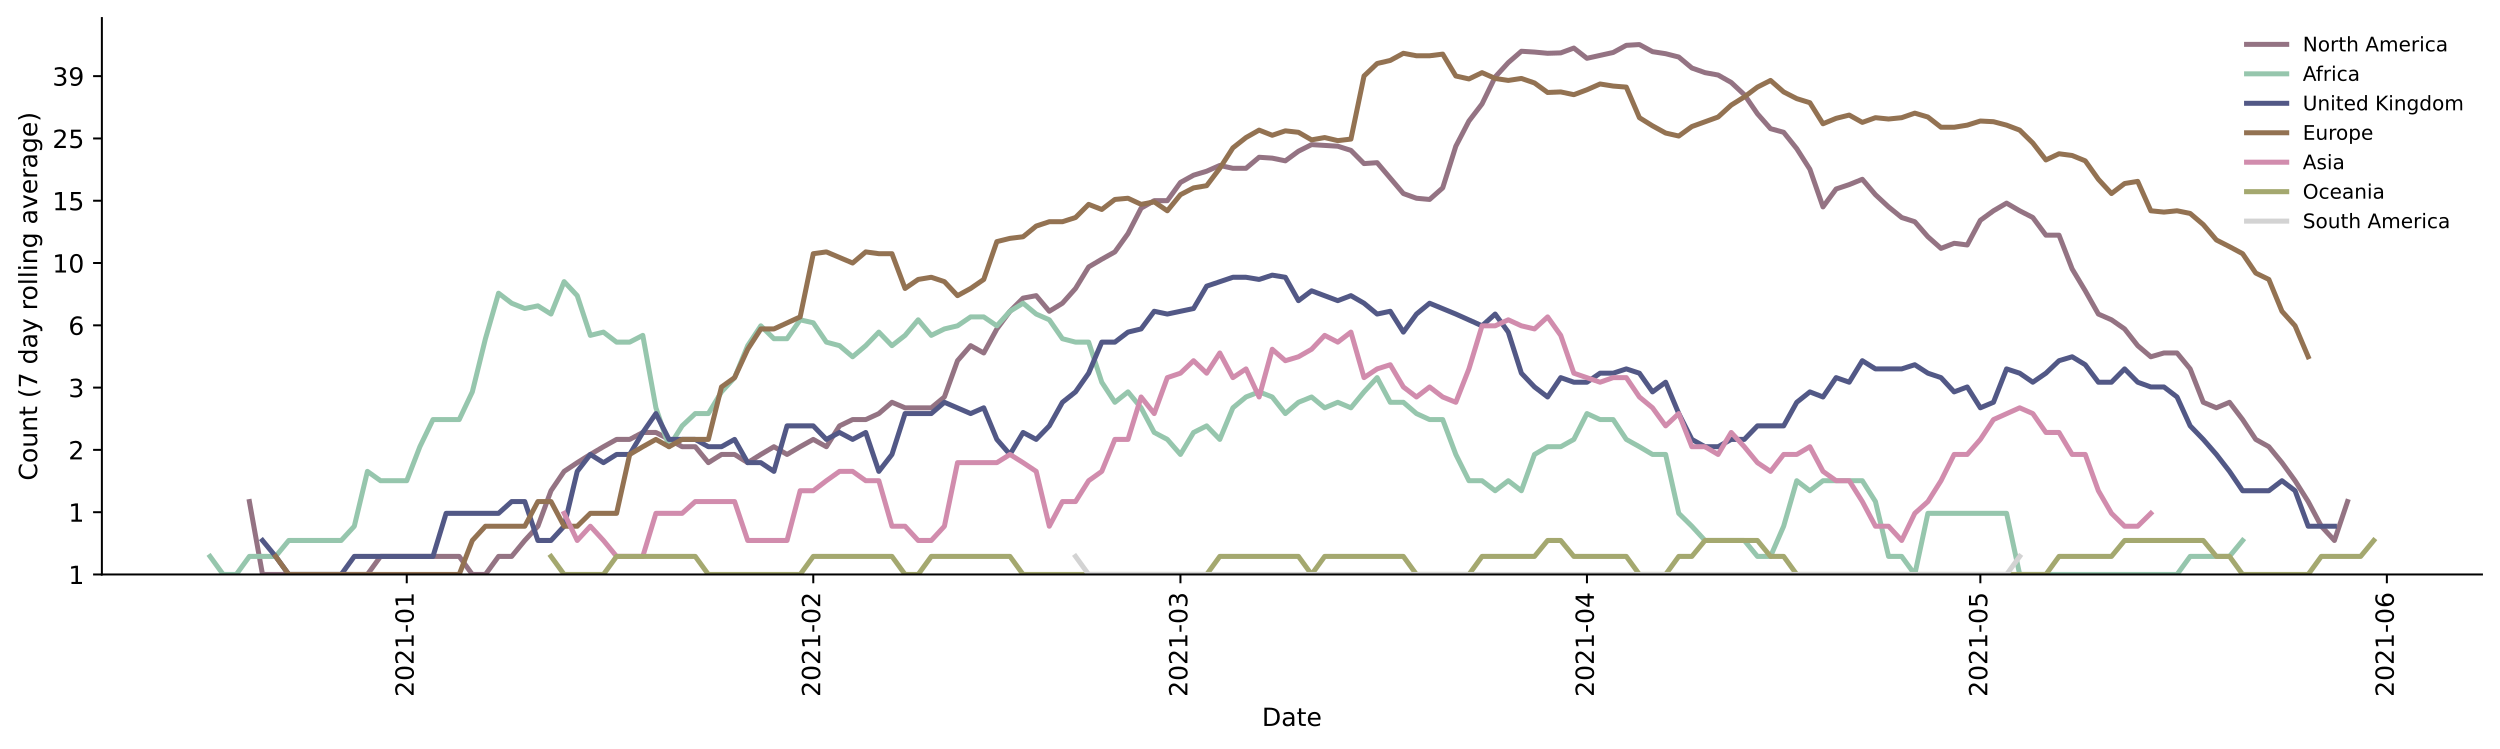 <?xml version="1.0" encoding="utf-8" standalone="no"?>
<!DOCTYPE svg PUBLIC "-//W3C//DTD SVG 1.1//EN"
  "http://www.w3.org/Graphics/SVG/1.1/DTD/svg11.dtd">
<!-- Created with matplotlib (https://matplotlib.org/) -->
<svg height="298.621pt" version="1.1" viewBox="0 0 996.403 298.621" width="996.403pt" xmlns="http://www.w3.org/2000/svg" xmlns:xlink="http://www.w3.org/1999/xlink">
 <defs>
  <style type="text/css">*{stroke-linecap:butt;stroke-linejoin:round;}</style>
 </defs>
 <g id="figure_1">
  <g id="patch_1">
   <path d="M 0 298.621 
L 996.403 298.621 
L 996.403 0 
L 0 0 
z
" style="fill:#ffffff;"/>
  </g>
  <g id="axes_1">
   <g id="patch_2">
    <path d="M 40.603 228.96 
L 989.203 228.96 
L 989.203 7.2 
L 40.603 7.2 
z
" style="fill:#ffffff;"/>
   </g>
   <g id="matplotlib.axis_1">
    <g id="xtick_1">
     <g id="line2d_1">
      <defs>
       <path d="M 0 0 
L 0 3.5 
" id="ma51a18d301" style="stroke:#000000;stroke-width:0.8;"/>
      </defs>
      <g>
       <use style="stroke:#000000;stroke-width:0.8;" x="162.118" xlink:href="#ma51a18d301" y="228.96"/>
      </g>
     </g>
     <g id="text_1">
      <!-- 2021-01 -->
      <g transform="translate(164.877 277.743)rotate(-90)scale(0.1 -0.1)">
       <defs>
        <path d="M 19.188 8.297 
L 53.609 8.297 
L 53.609 0 
L 7.328 0 
L 7.328 8.297 
Q 12.938 14.109 22.625 23.891 
Q 32.328 33.688 34.812 36.531 
Q 39.547 41.844 41.422 45.531 
Q 43.312 49.219 43.312 52.781 
Q 43.312 58.594 39.234 62.25 
Q 35.156 65.922 28.609 65.922 
Q 23.969 65.922 18.812 64.312 
Q 13.672 62.703 7.812 59.422 
L 7.812 69.391 
Q 13.766 71.781 18.938 73 
Q 24.125 74.219 28.422 74.219 
Q 39.75 74.219 46.484 68.547 
Q 53.219 62.891 53.219 53.422 
Q 53.219 48.922 51.531 44.891 
Q 49.859 40.875 45.406 35.406 
Q 44.188 33.984 37.641 27.219 
Q 31.109 20.453 19.188 8.297 
z
" id="DejaVuSans-50"/>
        <path d="M 31.781 66.406 
Q 24.172 66.406 20.328 58.906 
Q 16.5 51.422 16.5 36.375 
Q 16.5 21.391 20.328 13.891 
Q 24.172 6.391 31.781 6.391 
Q 39.453 6.391 43.281 13.891 
Q 47.125 21.391 47.125 36.375 
Q 47.125 51.422 43.281 58.906 
Q 39.453 66.406 31.781 66.406 
z
M 31.781 74.219 
Q 44.047 74.219 50.516 64.516 
Q 56.984 54.828 56.984 36.375 
Q 56.984 17.969 50.516 8.266 
Q 44.047 -1.422 31.781 -1.422 
Q 19.531 -1.422 13.062 8.266 
Q 6.594 17.969 6.594 36.375 
Q 6.594 54.828 13.062 64.516 
Q 19.531 74.219 31.781 74.219 
z
" id="DejaVuSans-48"/>
        <path d="M 12.406 8.297 
L 28.516 8.297 
L 28.516 63.922 
L 10.984 60.406 
L 10.984 69.391 
L 28.422 72.906 
L 38.281 72.906 
L 38.281 8.297 
L 54.391 8.297 
L 54.391 0 
L 12.406 0 
z
" id="DejaVuSans-49"/>
        <path d="M 4.891 31.391 
L 31.203 31.391 
L 31.203 23.391 
L 4.891 23.391 
z
" id="DejaVuSans-45"/>
       </defs>
       <use xlink:href="#DejaVuSans-50"/>
       <use x="63.623" xlink:href="#DejaVuSans-48"/>
       <use x="127.246" xlink:href="#DejaVuSans-50"/>
       <use x="190.869" xlink:href="#DejaVuSans-49"/>
       <use x="254.492" xlink:href="#DejaVuSans-45"/>
       <use x="290.576" xlink:href="#DejaVuSans-48"/>
       <use x="354.199" xlink:href="#DejaVuSans-49"/>
      </g>
     </g>
    </g>
    <g id="xtick_2">
     <g id="line2d_2">
      <g>
       <use style="stroke:#000000;stroke-width:0.8;" x="324.138" xlink:href="#ma51a18d301" y="228.96"/>
      </g>
     </g>
     <g id="text_2">
      <!-- 2021-02 -->
      <g transform="translate(326.897 277.743)rotate(-90)scale(0.1 -0.1)">
       <use xlink:href="#DejaVuSans-50"/>
       <use x="63.623" xlink:href="#DejaVuSans-48"/>
       <use x="127.246" xlink:href="#DejaVuSans-50"/>
       <use x="190.869" xlink:href="#DejaVuSans-49"/>
       <use x="254.492" xlink:href="#DejaVuSans-45"/>
       <use x="290.576" xlink:href="#DejaVuSans-48"/>
       <use x="354.199" xlink:href="#DejaVuSans-50"/>
      </g>
     </g>
    </g>
    <g id="xtick_3">
     <g id="line2d_3">
      <g>
       <use style="stroke:#000000;stroke-width:0.8;" x="470.478" xlink:href="#ma51a18d301" y="228.96"/>
      </g>
     </g>
     <g id="text_3">
      <!-- 2021-03 -->
      <g transform="translate(473.238 277.743)rotate(-90)scale(0.1 -0.1)">
       <defs>
        <path d="M 40.578 39.312 
Q 47.656 37.797 51.625 33 
Q 55.609 28.219 55.609 21.188 
Q 55.609 10.406 48.188 4.484 
Q 40.766 -1.422 27.094 -1.422 
Q 22.516 -1.422 17.656 -0.516 
Q 12.797 0.391 7.625 2.203 
L 7.625 11.719 
Q 11.719 9.328 16.594 8.109 
Q 21.484 6.891 26.812 6.891 
Q 36.078 6.891 40.938 10.547 
Q 45.797 14.203 45.797 21.188 
Q 45.797 27.641 41.281 31.266 
Q 36.766 34.906 28.719 34.906 
L 20.219 34.906 
L 20.219 43.016 
L 29.109 43.016 
Q 36.375 43.016 40.234 45.922 
Q 44.094 48.828 44.094 54.297 
Q 44.094 59.906 40.109 62.906 
Q 36.141 65.922 28.719 65.922 
Q 24.656 65.922 20.016 65.031 
Q 15.375 64.156 9.812 62.312 
L 9.812 71.094 
Q 15.438 72.656 20.344 73.438 
Q 25.25 74.219 29.594 74.219 
Q 40.828 74.219 47.359 69.109 
Q 53.906 64.016 53.906 55.328 
Q 53.906 49.266 50.438 45.094 
Q 46.969 40.922 40.578 39.312 
z
" id="DejaVuSans-51"/>
       </defs>
       <use xlink:href="#DejaVuSans-50"/>
       <use x="63.623" xlink:href="#DejaVuSans-48"/>
       <use x="127.246" xlink:href="#DejaVuSans-50"/>
       <use x="190.869" xlink:href="#DejaVuSans-49"/>
       <use x="254.492" xlink:href="#DejaVuSans-45"/>
       <use x="290.576" xlink:href="#DejaVuSans-48"/>
       <use x="354.199" xlink:href="#DejaVuSans-51"/>
      </g>
     </g>
    </g>
    <g id="xtick_4">
     <g id="line2d_4">
      <g>
       <use style="stroke:#000000;stroke-width:0.8;" x="632.498" xlink:href="#ma51a18d301" y="228.96"/>
      </g>
     </g>
     <g id="text_4">
      <!-- 2021-04 -->
      <g transform="translate(635.258 277.743)rotate(-90)scale(0.1 -0.1)">
       <defs>
        <path d="M 37.797 64.312 
L 12.891 25.391 
L 37.797 25.391 
z
M 35.203 72.906 
L 47.609 72.906 
L 47.609 25.391 
L 58.016 25.391 
L 58.016 17.188 
L 47.609 17.188 
L 47.609 0 
L 37.797 0 
L 37.797 17.188 
L 4.891 17.188 
L 4.891 26.703 
z
" id="DejaVuSans-52"/>
       </defs>
       <use xlink:href="#DejaVuSans-50"/>
       <use x="63.623" xlink:href="#DejaVuSans-48"/>
       <use x="127.246" xlink:href="#DejaVuSans-50"/>
       <use x="190.869" xlink:href="#DejaVuSans-49"/>
       <use x="254.492" xlink:href="#DejaVuSans-45"/>
       <use x="290.576" xlink:href="#DejaVuSans-48"/>
       <use x="354.199" xlink:href="#DejaVuSans-52"/>
      </g>
     </g>
    </g>
    <g id="xtick_5">
     <g id="line2d_5">
      <g>
       <use style="stroke:#000000;stroke-width:0.8;" x="789.292" xlink:href="#ma51a18d301" y="228.96"/>
      </g>
     </g>
     <g id="text_5">
      <!-- 2021-05 -->
      <g transform="translate(792.051 277.743)rotate(-90)scale(0.1 -0.1)">
       <defs>
        <path d="M 10.797 72.906 
L 49.516 72.906 
L 49.516 64.594 
L 19.828 64.594 
L 19.828 46.734 
Q 21.969 47.469 24.109 47.828 
Q 26.266 48.188 28.422 48.188 
Q 40.625 48.188 47.75 41.5 
Q 54.891 34.812 54.891 23.391 
Q 54.891 11.625 47.562 5.094 
Q 40.234 -1.422 26.906 -1.422 
Q 22.312 -1.422 17.547 -0.641 
Q 12.797 0.141 7.719 1.703 
L 7.719 11.625 
Q 12.109 9.234 16.797 8.062 
Q 21.484 6.891 26.703 6.891 
Q 35.156 6.891 40.078 11.328 
Q 45.016 15.766 45.016 23.391 
Q 45.016 31 40.078 35.438 
Q 35.156 39.891 26.703 39.891 
Q 22.75 39.891 18.812 39.016 
Q 14.891 38.141 10.797 36.281 
z
" id="DejaVuSans-53"/>
       </defs>
       <use xlink:href="#DejaVuSans-50"/>
       <use x="63.623" xlink:href="#DejaVuSans-48"/>
       <use x="127.246" xlink:href="#DejaVuSans-50"/>
       <use x="190.869" xlink:href="#DejaVuSans-49"/>
       <use x="254.492" xlink:href="#DejaVuSans-45"/>
       <use x="290.576" xlink:href="#DejaVuSans-48"/>
       <use x="354.199" xlink:href="#DejaVuSans-53"/>
      </g>
     </g>
    </g>
    <g id="xtick_6">
     <g id="line2d_6">
      <g>
       <use style="stroke:#000000;stroke-width:0.8;" x="951.311" xlink:href="#ma51a18d301" y="228.96"/>
      </g>
     </g>
     <g id="text_6">
      <!-- 2021-06 -->
      <g transform="translate(954.071 277.743)rotate(-90)scale(0.1 -0.1)">
       <defs>
        <path d="M 33.016 40.375 
Q 26.375 40.375 22.484 35.828 
Q 18.609 31.297 18.609 23.391 
Q 18.609 15.531 22.484 10.953 
Q 26.375 6.391 33.016 6.391 
Q 39.656 6.391 43.531 10.953 
Q 47.406 15.531 47.406 23.391 
Q 47.406 31.297 43.531 35.828 
Q 39.656 40.375 33.016 40.375 
z
M 52.594 71.297 
L 52.594 62.312 
Q 48.875 64.062 45.094 64.984 
Q 41.312 65.922 37.594 65.922 
Q 27.828 65.922 22.672 59.328 
Q 17.531 52.734 16.797 39.406 
Q 19.672 43.656 24.016 45.922 
Q 28.375 48.188 33.594 48.188 
Q 44.578 48.188 50.953 41.516 
Q 57.328 34.859 57.328 23.391 
Q 57.328 12.156 50.688 5.359 
Q 44.047 -1.422 33.016 -1.422 
Q 20.359 -1.422 13.672 8.266 
Q 6.984 17.969 6.984 36.375 
Q 6.984 53.656 15.188 63.938 
Q 23.391 74.219 37.203 74.219 
Q 40.922 74.219 44.703 73.484 
Q 48.484 72.75 52.594 71.297 
z
" id="DejaVuSans-54"/>
       </defs>
       <use xlink:href="#DejaVuSans-50"/>
       <use x="63.623" xlink:href="#DejaVuSans-48"/>
       <use x="127.246" xlink:href="#DejaVuSans-50"/>
       <use x="190.869" xlink:href="#DejaVuSans-49"/>
       <use x="254.492" xlink:href="#DejaVuSans-45"/>
       <use x="290.576" xlink:href="#DejaVuSans-48"/>
       <use x="354.199" xlink:href="#DejaVuSans-54"/>
      </g>
     </g>
    </g>
    <g id="text_7">
     <!-- Date -->
     <g transform="translate(502.952 289.341)scale(0.1 -0.1)">
      <defs>
       <path d="M 19.672 64.797 
L 19.672 8.109 
L 31.594 8.109 
Q 46.688 8.109 53.688 14.938 
Q 60.688 21.781 60.688 36.531 
Q 60.688 51.172 53.688 57.984 
Q 46.688 64.797 31.594 64.797 
z
M 9.812 72.906 
L 30.078 72.906 
Q 51.266 72.906 61.172 64.094 
Q 71.094 55.281 71.094 36.531 
Q 71.094 17.672 61.125 8.828 
Q 51.172 0 30.078 0 
L 9.812 0 
z
" id="DejaVuSans-68"/>
       <path d="M 34.281 27.484 
Q 23.391 27.484 19.188 25 
Q 14.984 22.516 14.984 16.5 
Q 14.984 11.719 18.141 8.906 
Q 21.297 6.109 26.703 6.109 
Q 34.188 6.109 38.703 11.406 
Q 43.219 16.703 43.219 25.484 
L 43.219 27.484 
z
M 52.203 31.203 
L 52.203 0 
L 43.219 0 
L 43.219 8.297 
Q 40.141 3.328 35.547 0.953 
Q 30.953 -1.422 24.312 -1.422 
Q 15.922 -1.422 10.953 3.297 
Q 6 8.016 6 15.922 
Q 6 25.141 12.172 29.828 
Q 18.359 34.516 30.609 34.516 
L 43.219 34.516 
L 43.219 35.406 
Q 43.219 41.609 39.141 45 
Q 35.062 48.391 27.688 48.391 
Q 23 48.391 18.547 47.266 
Q 14.109 46.141 10.016 43.891 
L 10.016 52.203 
Q 14.938 54.109 19.578 55.047 
Q 24.219 56 28.609 56 
Q 40.484 56 46.344 49.844 
Q 52.203 43.703 52.203 31.203 
z
" id="DejaVuSans-97"/>
       <path d="M 18.312 70.219 
L 18.312 54.688 
L 36.812 54.688 
L 36.812 47.703 
L 18.312 47.703 
L 18.312 18.016 
Q 18.312 11.328 20.141 9.422 
Q 21.969 7.516 27.594 7.516 
L 36.812 7.516 
L 36.812 0 
L 27.594 0 
Q 17.188 0 13.234 3.875 
Q 9.281 7.766 9.281 18.016 
L 9.281 47.703 
L 2.688 47.703 
L 2.688 54.688 
L 9.281 54.688 
L 9.281 70.219 
z
" id="DejaVuSans-116"/>
       <path d="M 56.203 29.594 
L 56.203 25.203 
L 14.891 25.203 
Q 15.484 15.922 20.484 11.062 
Q 25.484 6.203 34.422 6.203 
Q 39.594 6.203 44.453 7.469 
Q 49.312 8.734 54.109 11.281 
L 54.109 2.781 
Q 49.266 0.734 44.188 -0.344 
Q 39.109 -1.422 33.891 -1.422 
Q 20.797 -1.422 13.156 6.188 
Q 5.516 13.812 5.516 26.812 
Q 5.516 40.234 12.766 48.109 
Q 20.016 56 32.328 56 
Q 43.359 56 49.781 48.891 
Q 56.203 41.797 56.203 29.594 
z
M 47.219 32.234 
Q 47.125 39.594 43.094 43.984 
Q 39.062 48.391 32.422 48.391 
Q 24.906 48.391 20.391 44.141 
Q 15.875 39.891 15.188 32.172 
z
" id="DejaVuSans-101"/>
      </defs>
      <use xlink:href="#DejaVuSans-68"/>
      <use x="77.002" xlink:href="#DejaVuSans-97"/>
      <use x="138.281" xlink:href="#DejaVuSans-116"/>
      <use x="177.49" xlink:href="#DejaVuSans-101"/>
     </g>
    </g>
   </g>
   <g id="matplotlib.axis_2">
    <g id="ytick_1">
     <g id="line2d_7">
      <defs>
       <path d="M 0 0 
L -3.5 0 
" id="m156563479d" style="stroke:#000000;stroke-width:0.8;"/>
      </defs>
      <g>
       <use style="stroke:#000000;stroke-width:0.8;" x="40.603" xlink:href="#m156563479d" y="228.96"/>
      </g>
     </g>
     <g id="text_8">
      <!-- 1 -->
      <g transform="translate(27.241 232.759)scale(0.1 -0.1)">
       <use xlink:href="#DejaVuSans-49"/>
      </g>
     </g>
    </g>
    <g id="ytick_2">
     <g id="line2d_8">
      <g>
       <use style="stroke:#000000;stroke-width:0.8;" x="40.603" xlink:href="#m156563479d" y="204.134"/>
      </g>
     </g>
     <g id="text_9">
      <!-- 1 -->
      <g transform="translate(27.241 207.933)scale(0.1 -0.1)">
       <use xlink:href="#DejaVuSans-49"/>
      </g>
     </g>
    </g>
    <g id="ytick_3">
     <g id="line2d_9">
      <g>
       <use style="stroke:#000000;stroke-width:0.8;" x="40.603" xlink:href="#m156563479d" y="179.308"/>
      </g>
     </g>
     <g id="text_10">
      <!-- 2 -->
      <g transform="translate(27.241 183.107)scale(0.1 -0.1)">
       <use xlink:href="#DejaVuSans-50"/>
      </g>
     </g>
    </g>
    <g id="ytick_4">
     <g id="line2d_10">
      <g>
       <use style="stroke:#000000;stroke-width:0.8;" x="40.603" xlink:href="#m156563479d" y="154.482"/>
      </g>
     </g>
     <g id="text_11">
      <!-- 3 -->
      <g transform="translate(27.241 158.281)scale(0.1 -0.1)">
       <use xlink:href="#DejaVuSans-51"/>
      </g>
     </g>
    </g>
    <g id="ytick_5">
     <g id="line2d_11">
      <g>
       <use style="stroke:#000000;stroke-width:0.8;" x="40.603" xlink:href="#m156563479d" y="129.656"/>
      </g>
     </g>
     <g id="text_12">
      <!-- 6 -->
      <g transform="translate(27.241 133.455)scale(0.1 -0.1)">
       <use xlink:href="#DejaVuSans-54"/>
      </g>
     </g>
    </g>
    <g id="ytick_6">
     <g id="line2d_12">
      <g>
       <use style="stroke:#000000;stroke-width:0.8;" x="40.603" xlink:href="#m156563479d" y="104.83"/>
      </g>
     </g>
     <g id="text_13">
      <!-- 10 -->
      <g transform="translate(20.878 108.629)scale(0.1 -0.1)">
       <use xlink:href="#DejaVuSans-49"/>
       <use x="63.623" xlink:href="#DejaVuSans-48"/>
      </g>
     </g>
    </g>
    <g id="ytick_7">
     <g id="line2d_13">
      <g>
       <use style="stroke:#000000;stroke-width:0.8;" x="40.603" xlink:href="#m156563479d" y="80.004"/>
      </g>
     </g>
     <g id="text_14">
      <!-- 15 -->
      <g transform="translate(20.878 83.803)scale(0.1 -0.1)">
       <use xlink:href="#DejaVuSans-49"/>
       <use x="63.623" xlink:href="#DejaVuSans-53"/>
      </g>
     </g>
    </g>
    <g id="ytick_8">
     <g id="line2d_14">
      <g>
       <use style="stroke:#000000;stroke-width:0.8;" x="40.603" xlink:href="#m156563479d" y="55.178"/>
      </g>
     </g>
     <g id="text_15">
      <!-- 25 -->
      <g transform="translate(20.878 58.977)scale(0.1 -0.1)">
       <use xlink:href="#DejaVuSans-50"/>
       <use x="63.623" xlink:href="#DejaVuSans-53"/>
      </g>
     </g>
    </g>
    <g id="ytick_9">
     <g id="line2d_15">
      <g>
       <use style="stroke:#000000;stroke-width:0.8;" x="40.603" xlink:href="#m156563479d" y="30.352"/>
      </g>
     </g>
     <g id="text_16">
      <!-- 39 -->
      <g transform="translate(20.878 34.152)scale(0.1 -0.1)">
       <defs>
        <path d="M 10.984 1.516 
L 10.984 10.5 
Q 14.703 8.734 18.5 7.812 
Q 22.312 6.891 25.984 6.891 
Q 35.75 6.891 40.891 13.453 
Q 46.047 20.016 46.781 33.406 
Q 43.953 29.203 39.594 26.953 
Q 35.25 24.703 29.984 24.703 
Q 19.047 24.703 12.672 31.312 
Q 6.297 37.938 6.297 49.422 
Q 6.297 60.641 12.938 67.422 
Q 19.578 74.219 30.609 74.219 
Q 43.266 74.219 49.922 64.516 
Q 56.594 54.828 56.594 36.375 
Q 56.594 19.141 48.406 8.859 
Q 40.234 -1.422 26.422 -1.422 
Q 22.703 -1.422 18.891 -0.688 
Q 15.094 0.047 10.984 1.516 
z
M 30.609 32.422 
Q 37.25 32.422 41.125 36.953 
Q 45.016 41.5 45.016 49.422 
Q 45.016 57.281 41.125 61.844 
Q 37.25 66.406 30.609 66.406 
Q 23.969 66.406 20.094 61.844 
Q 16.219 57.281 16.219 49.422 
Q 16.219 41.5 20.094 36.953 
Q 23.969 32.422 30.609 32.422 
z
" id="DejaVuSans-57"/>
       </defs>
       <use xlink:href="#DejaVuSans-51"/>
       <use x="63.623" xlink:href="#DejaVuSans-57"/>
      </g>
     </g>
    </g>
    <g id="text_17">
     <!-- Count (7 day rolling average) -->
     <g transform="translate(14.798 191.548)rotate(-90)scale(0.1 -0.1)">
      <defs>
       <path d="M 64.406 67.281 
L 64.406 56.891 
Q 59.422 61.531 53.781 63.812 
Q 48.141 66.109 41.797 66.109 
Q 29.297 66.109 22.656 58.469 
Q 16.016 50.828 16.016 36.375 
Q 16.016 21.969 22.656 14.328 
Q 29.297 6.688 41.797 6.688 
Q 48.141 6.688 53.781 8.984 
Q 59.422 11.281 64.406 15.922 
L 64.406 5.609 
Q 59.234 2.094 53.438 0.328 
Q 47.656 -1.422 41.219 -1.422 
Q 24.656 -1.422 15.125 8.703 
Q 5.609 18.844 5.609 36.375 
Q 5.609 53.953 15.125 64.078 
Q 24.656 74.219 41.219 74.219 
Q 47.75 74.219 53.531 72.484 
Q 59.328 70.75 64.406 67.281 
z
" id="DejaVuSans-67"/>
       <path d="M 30.609 48.391 
Q 23.391 48.391 19.188 42.75 
Q 14.984 37.109 14.984 27.297 
Q 14.984 17.484 19.156 11.844 
Q 23.344 6.203 30.609 6.203 
Q 37.797 6.203 41.984 11.859 
Q 46.188 17.531 46.188 27.297 
Q 46.188 37.016 41.984 42.703 
Q 37.797 48.391 30.609 48.391 
z
M 30.609 56 
Q 42.328 56 49.016 48.375 
Q 55.719 40.766 55.719 27.297 
Q 55.719 13.875 49.016 6.219 
Q 42.328 -1.422 30.609 -1.422 
Q 18.844 -1.422 12.172 6.219 
Q 5.516 13.875 5.516 27.297 
Q 5.516 40.766 12.172 48.375 
Q 18.844 56 30.609 56 
z
" id="DejaVuSans-111"/>
       <path d="M 8.5 21.578 
L 8.5 54.688 
L 17.484 54.688 
L 17.484 21.922 
Q 17.484 14.156 20.5 10.266 
Q 23.531 6.391 29.594 6.391 
Q 36.859 6.391 41.078 11.031 
Q 45.312 15.672 45.312 23.688 
L 45.312 54.688 
L 54.297 54.688 
L 54.297 0 
L 45.312 0 
L 45.312 8.406 
Q 42.047 3.422 37.719 1 
Q 33.406 -1.422 27.688 -1.422 
Q 18.266 -1.422 13.375 4.438 
Q 8.5 10.297 8.5 21.578 
z
M 31.109 56 
z
" id="DejaVuSans-117"/>
       <path d="M 54.891 33.016 
L 54.891 0 
L 45.906 0 
L 45.906 32.719 
Q 45.906 40.484 42.875 44.328 
Q 39.844 48.188 33.797 48.188 
Q 26.516 48.188 22.312 43.547 
Q 18.109 38.922 18.109 30.906 
L 18.109 0 
L 9.078 0 
L 9.078 54.688 
L 18.109 54.688 
L 18.109 46.188 
Q 21.344 51.125 25.703 53.562 
Q 30.078 56 35.797 56 
Q 45.219 56 50.047 50.172 
Q 54.891 44.344 54.891 33.016 
z
" id="DejaVuSans-110"/>
       <path id="DejaVuSans-32"/>
       <path d="M 31 75.875 
Q 24.469 64.656 21.281 53.656 
Q 18.109 42.672 18.109 31.391 
Q 18.109 20.125 21.312 9.062 
Q 24.516 -2 31 -13.188 
L 23.188 -13.188 
Q 15.875 -1.703 12.234 9.375 
Q 8.594 20.453 8.594 31.391 
Q 8.594 42.281 12.203 53.312 
Q 15.828 64.359 23.188 75.875 
z
" id="DejaVuSans-40"/>
       <path d="M 8.203 72.906 
L 55.078 72.906 
L 55.078 68.703 
L 28.609 0 
L 18.312 0 
L 43.219 64.594 
L 8.203 64.594 
z
" id="DejaVuSans-55"/>
       <path d="M 45.406 46.391 
L 45.406 75.984 
L 54.391 75.984 
L 54.391 0 
L 45.406 0 
L 45.406 8.203 
Q 42.578 3.328 38.25 0.953 
Q 33.938 -1.422 27.875 -1.422 
Q 17.969 -1.422 11.734 6.484 
Q 5.516 14.406 5.516 27.297 
Q 5.516 40.188 11.734 48.094 
Q 17.969 56 27.875 56 
Q 33.938 56 38.25 53.625 
Q 42.578 51.266 45.406 46.391 
z
M 14.797 27.297 
Q 14.797 17.391 18.875 11.75 
Q 22.953 6.109 30.078 6.109 
Q 37.203 6.109 41.297 11.75 
Q 45.406 17.391 45.406 27.297 
Q 45.406 37.203 41.297 42.844 
Q 37.203 48.484 30.078 48.484 
Q 22.953 48.484 18.875 42.844 
Q 14.797 37.203 14.797 27.297 
z
" id="DejaVuSans-100"/>
       <path d="M 32.172 -5.078 
Q 28.375 -14.844 24.75 -17.812 
Q 21.141 -20.797 15.094 -20.797 
L 7.906 -20.797 
L 7.906 -13.281 
L 13.188 -13.281 
Q 16.891 -13.281 18.938 -11.516 
Q 21 -9.766 23.484 -3.219 
L 25.094 0.875 
L 2.984 54.688 
L 12.5 54.688 
L 29.594 11.922 
L 46.688 54.688 
L 56.203 54.688 
z
" id="DejaVuSans-121"/>
       <path d="M 41.109 46.297 
Q 39.594 47.172 37.812 47.578 
Q 36.031 48 33.891 48 
Q 26.266 48 22.188 43.047 
Q 18.109 38.094 18.109 28.812 
L 18.109 0 
L 9.078 0 
L 9.078 54.688 
L 18.109 54.688 
L 18.109 46.188 
Q 20.953 51.172 25.484 53.578 
Q 30.031 56 36.531 56 
Q 37.453 56 38.578 55.875 
Q 39.703 55.766 41.062 55.516 
z
" id="DejaVuSans-114"/>
       <path d="M 9.422 75.984 
L 18.406 75.984 
L 18.406 0 
L 9.422 0 
z
" id="DejaVuSans-108"/>
       <path d="M 9.422 54.688 
L 18.406 54.688 
L 18.406 0 
L 9.422 0 
z
M 9.422 75.984 
L 18.406 75.984 
L 18.406 64.594 
L 9.422 64.594 
z
" id="DejaVuSans-105"/>
       <path d="M 45.406 27.984 
Q 45.406 37.75 41.375 43.109 
Q 37.359 48.484 30.078 48.484 
Q 22.859 48.484 18.828 43.109 
Q 14.797 37.75 14.797 27.984 
Q 14.797 18.266 18.828 12.891 
Q 22.859 7.516 30.078 7.516 
Q 37.359 7.516 41.375 12.891 
Q 45.406 18.266 45.406 27.984 
z
M 54.391 6.781 
Q 54.391 -7.172 48.188 -13.984 
Q 42 -20.797 29.203 -20.797 
Q 24.469 -20.797 20.266 -20.094 
Q 16.062 -19.391 12.109 -17.922 
L 12.109 -9.188 
Q 16.062 -11.328 19.922 -12.344 
Q 23.781 -13.375 27.781 -13.375 
Q 36.625 -13.375 41.016 -8.766 
Q 45.406 -4.156 45.406 5.172 
L 45.406 9.625 
Q 42.625 4.781 38.281 2.391 
Q 33.938 0 27.875 0 
Q 17.828 0 11.672 7.656 
Q 5.516 15.328 5.516 27.984 
Q 5.516 40.672 11.672 48.328 
Q 17.828 56 27.875 56 
Q 33.938 56 38.281 53.609 
Q 42.625 51.219 45.406 46.391 
L 45.406 54.688 
L 54.391 54.688 
z
" id="DejaVuSans-103"/>
       <path d="M 2.984 54.688 
L 12.5 54.688 
L 29.594 8.797 
L 46.688 54.688 
L 56.203 54.688 
L 35.688 0 
L 23.484 0 
z
" id="DejaVuSans-118"/>
       <path d="M 8.016 75.875 
L 15.828 75.875 
Q 23.141 64.359 26.781 53.312 
Q 30.422 42.281 30.422 31.391 
Q 30.422 20.453 26.781 9.375 
Q 23.141 -1.703 15.828 -13.188 
L 8.016 -13.188 
Q 14.5 -2 17.703 9.062 
Q 20.906 20.125 20.906 31.391 
Q 20.906 42.672 17.703 53.656 
Q 14.5 64.656 8.016 75.875 
z
" id="DejaVuSans-41"/>
      </defs>
      <use xlink:href="#DejaVuSans-67"/>
      <use x="69.824" xlink:href="#DejaVuSans-111"/>
      <use x="131.006" xlink:href="#DejaVuSans-117"/>
      <use x="194.385" xlink:href="#DejaVuSans-110"/>
      <use x="257.764" xlink:href="#DejaVuSans-116"/>
      <use x="296.973" xlink:href="#DejaVuSans-32"/>
      <use x="328.76" xlink:href="#DejaVuSans-40"/>
      <use x="367.773" xlink:href="#DejaVuSans-55"/>
      <use x="431.396" xlink:href="#DejaVuSans-32"/>
      <use x="463.184" xlink:href="#DejaVuSans-100"/>
      <use x="526.66" xlink:href="#DejaVuSans-97"/>
      <use x="587.939" xlink:href="#DejaVuSans-121"/>
      <use x="647.119" xlink:href="#DejaVuSans-32"/>
      <use x="678.906" xlink:href="#DejaVuSans-114"/>
      <use x="717.77" xlink:href="#DejaVuSans-111"/>
      <use x="778.951" xlink:href="#DejaVuSans-108"/>
      <use x="806.734" xlink:href="#DejaVuSans-108"/>
      <use x="834.518" xlink:href="#DejaVuSans-105"/>
      <use x="862.301" xlink:href="#DejaVuSans-110"/>
      <use x="925.68" xlink:href="#DejaVuSans-103"/>
      <use x="989.156" xlink:href="#DejaVuSans-32"/>
      <use x="1020.943" xlink:href="#DejaVuSans-97"/>
      <use x="1082.223" xlink:href="#DejaVuSans-118"/>
      <use x="1141.402" xlink:href="#DejaVuSans-101"/>
      <use x="1202.926" xlink:href="#DejaVuSans-114"/>
      <use x="1244.039" xlink:href="#DejaVuSans-97"/>
      <use x="1305.318" xlink:href="#DejaVuSans-103"/>
      <use x="1368.795" xlink:href="#DejaVuSans-101"/>
      <use x="1430.318" xlink:href="#DejaVuSans-41"/>
     </g>
    </g>
   </g>
   <g id="line2d_16">
    <path clip-path="url(#p141dbf589c)" d="M 99.401 199.903 
L 104.627 228.96 
L 146.439 228.96 
L 151.665 221.761 
L 183.024 221.761 
L 188.25 228.96 
L 193.477 228.96 
L 198.703 221.761 
L 203.93 221.761 
L 209.156 215.412 
L 214.382 209.732 
L 219.609 195.588 
L 224.835 187.874 
L 230.062 184.395 
L 235.288 181.126 
L 240.515 178.045 
L 245.741 175.13 
L 250.968 175.13 
L 256.194 172.365 
L 261.42 172.365 
L 266.647 175.13 
L 271.873 178.045 
L 277.1 178.045 
L 282.326 184.395 
L 287.553 181.126 
L 292.779 181.126 
L 298.006 184.395 
L 303.232 181.126 
L 308.458 178.045 
L 313.685 181.126 
L 318.911 178.045 
L 324.138 175.13 
L 329.364 178.045 
L 334.591 169.735 
L 339.817 167.227 
L 345.044 167.227 
L 350.27 164.831 
L 355.497 160.336 
L 360.723 162.536 
L 371.176 162.536 
L 376.402 158.221 
L 381.629 143.76 
L 386.855 137.764 
L 392.082 140.678 
L 397.308 131.1 
L 402.535 124.058 
L 407.761 118.82 
L 412.987 117.831 
L 418.214 124.058 
L 423.44 120.855 
L 428.667 114.968 
L 433.893 106.393 
L 439.12 103.312 
L 444.346 100.397 
L 449.573 93.11 
L 454.799 82.972 
L 460.025 79.976 
L 465.252 79.976 
L 470.478 72.717 
L 475.705 69.825 
L 480.931 68.239 
L 486.158 65.945 
L 491.384 67.08 
L 496.611 67.08 
L 501.837 62.677 
L 507.063 63.03 
L 512.29 64.105 
L 517.516 60.265 
L 522.743 57.635 
L 533.196 58.28 
L 538.422 59.929 
L 543.649 65.201 
L 548.875 64.833 
L 559.328 77.138 
L 564.554 79.014 
L 569.781 79.493 
L 575.007 74.882 
L 580.234 58.28 
L 585.46 48.235 
L 590.687 41.409 
L 595.913 30.677 
L 601.139 24.959 
L 606.366 20.429 
L 611.592 20.751 
L 616.819 21.239 
L 622.045 21.076 
L 627.272 19.156 
L 632.498 23.236 
L 642.951 20.913 
L 648.178 18.067 
L 653.404 17.76 
L 658.63 20.59 
L 663.857 21.403 
L 669.083 22.73 
L 674.31 27.101 
L 679.536 28.954 
L 684.763 29.904 
L 689.989 32.862 
L 695.216 37.737 
L 700.442 45.349 
L 705.668 51.285 
L 710.895 52.73 
L 716.121 59.263 
L 721.348 67.463 
L 726.574 82.461 
L 731.801 75.326 
L 737.027 73.573 
L 742.254 71.458 
L 747.48 77.601 
L 752.706 82.461 
L 757.933 86.691 
L 763.159 88.367 
L 768.386 94.363 
L 773.612 98.997 
L 778.839 96.962 
L 784.065 97.632 
L 789.292 87.803 
L 794.518 84.009 
L 799.744 80.956 
L 804.971 84.009 
L 810.197 86.691 
L 815.424 93.733 
L 820.65 93.733 
L 825.877 107.192 
L 831.103 115.905 
L 836.33 125.17 
L 841.556 127.464 
L 846.782 131.1 
L 852.009 137.764 
L 857.235 142.197 
L 862.462 140.678 
L 867.688 140.678 
L 872.915 147.028 
L 878.141 160.336 
L 883.368 162.536 
L 888.594 160.336 
L 893.82 167.227 
L 899.047 175.13 
L 904.273 178.045 
L 909.5 184.395 
L 914.726 191.593 
L 919.953 199.903 
L 925.179 209.732 
L 930.406 215.412 
L 935.632 199.903 
L 935.632 199.903 
" style="fill:none;stroke:#947383;stroke-linecap:square;stroke-width:2;"/>
   </g>
   <g id="line2d_17">
    <path clip-path="url(#p141dbf589c)" d="M 83.721 221.761 
L 88.948 228.96 
L 94.174 228.96 
L 99.401 221.761 
L 109.854 221.761 
L 115.08 215.412 
L 135.986 215.412 
L 141.212 209.732 
L 146.439 187.874 
L 151.665 191.593 
L 162.118 191.593 
L 167.344 178.045 
L 172.571 167.227 
L 183.024 167.227 
L 188.25 156.187 
L 193.477 134.998 
L 198.703 116.86 
L 203.93 120.855 
L 209.156 122.969 
L 214.382 121.901 
L 219.609 125.17 
L 224.835 112.249 
L 230.062 117.831 
L 235.288 133.667 
L 240.515 132.368 
L 245.741 136.363 
L 250.968 136.363 
L 256.194 133.667 
L 261.42 162.536 
L 266.647 178.045 
L 271.873 169.735 
L 277.1 164.831 
L 282.326 164.831 
L 287.553 156.187 
L 292.779 150.507 
L 298.006 137.764 
L 303.232 129.86 
L 308.458 134.998 
L 313.685 134.998 
L 318.911 127.464 
L 324.138 128.649 
L 329.364 136.363 
L 334.591 137.764 
L 339.817 142.197 
L 345.044 137.764 
L 350.27 132.368 
L 355.497 137.764 
L 360.723 133.667 
L 365.949 127.464 
L 371.176 133.667 
L 376.402 131.1 
L 381.629 129.86 
L 386.855 126.305 
L 392.082 126.305 
L 397.308 129.86 
L 402.535 124.058 
L 407.761 120.855 
L 412.987 125.17 
L 418.214 127.464 
L 423.44 134.998 
L 428.667 136.363 
L 433.893 136.363 
L 439.12 152.335 
L 444.346 160.336 
L 449.573 156.187 
L 454.799 162.536 
L 460.025 172.365 
L 465.252 175.13 
L 470.478 181.126 
L 475.705 172.365 
L 480.931 169.735 
L 486.158 175.13 
L 491.384 162.536 
L 496.611 158.221 
L 501.837 156.187 
L 507.063 158.221 
L 512.29 164.831 
L 517.516 160.336 
L 522.743 158.221 
L 527.969 162.536 
L 533.196 160.336 
L 538.422 162.536 
L 543.649 156.187 
L 548.875 150.507 
L 554.101 160.336 
L 559.328 160.336 
L 564.554 164.831 
L 569.781 167.227 
L 575.007 167.227 
L 580.234 181.126 
L 585.46 191.593 
L 590.687 191.593 
L 595.913 195.588 
L 601.139 191.593 
L 606.366 195.588 
L 611.592 181.126 
L 616.819 178.045 
L 622.045 178.045 
L 627.272 175.13 
L 632.498 164.831 
L 637.725 167.227 
L 642.951 167.227 
L 648.178 175.13 
L 653.404 178.045 
L 658.63 181.126 
L 663.857 181.126 
L 669.083 204.594 
L 674.31 209.732 
L 679.536 215.412 
L 695.216 215.412 
L 700.442 221.761 
L 705.668 221.761 
L 710.895 209.732 
L 716.121 191.593 
L 721.348 195.588 
L 726.574 191.593 
L 742.254 191.593 
L 747.48 199.903 
L 752.706 221.761 
L 757.933 221.761 
L 763.159 228.96 
L 768.386 204.594 
L 799.744 204.594 
L 804.971 228.96 
L 867.688 228.96 
L 872.915 221.761 
L 888.594 221.761 
L 893.82 215.412 
L 893.82 215.412 
" style="fill:none;stroke:#96c6ad;stroke-linecap:square;stroke-width:2;"/>
   </g>
   <g id="line2d_18">
    <path clip-path="url(#p141dbf589c)" d="M 104.627 215.412 
L 109.854 221.761 
L 115.08 228.96 
L 135.986 228.96 
L 141.212 221.761 
L 172.571 221.761 
L 177.797 204.594 
L 198.703 204.594 
L 203.93 199.903 
L 209.156 199.903 
L 214.382 215.412 
L 219.609 215.412 
L 224.835 209.732 
L 230.062 187.874 
L 235.288 181.126 
L 240.515 184.395 
L 245.741 181.126 
L 250.968 181.126 
L 256.194 172.365 
L 261.42 164.831 
L 266.647 175.13 
L 277.1 175.13 
L 282.326 178.045 
L 287.553 178.045 
L 292.779 175.13 
L 298.006 184.395 
L 303.232 184.395 
L 308.458 187.874 
L 313.685 169.735 
L 324.138 169.735 
L 329.364 175.13 
L 334.591 172.365 
L 339.817 175.13 
L 345.044 172.365 
L 350.27 187.874 
L 355.497 181.126 
L 360.723 164.831 
L 371.176 164.831 
L 376.402 160.336 
L 386.855 164.831 
L 392.082 162.536 
L 397.308 175.13 
L 402.535 181.126 
L 407.761 172.365 
L 412.987 175.13 
L 418.214 169.735 
L 423.44 160.336 
L 428.667 156.187 
L 433.893 148.739 
L 439.12 136.363 
L 444.346 136.363 
L 449.573 132.368 
L 454.799 131.1 
L 460.025 124.058 
L 465.252 125.17 
L 475.705 122.969 
L 480.931 114.046 
L 491.384 110.51 
L 496.611 110.51 
L 501.837 111.373 
L 507.063 109.661 
L 512.29 110.51 
L 517.516 119.828 
L 522.743 115.905 
L 533.196 119.828 
L 538.422 117.831 
L 543.649 120.855 
L 548.875 125.17 
L 554.101 124.058 
L 559.328 132.368 
L 564.554 125.17 
L 569.781 120.855 
L 580.234 125.17 
L 590.687 129.86 
L 595.913 125.17 
L 601.139 132.368 
L 606.366 148.739 
L 611.592 154.226 
L 616.819 158.221 
L 622.045 150.507 
L 627.272 152.335 
L 632.498 152.335 
L 637.725 148.739 
L 642.951 148.739 
L 648.178 147.028 
L 653.404 148.739 
L 658.63 156.187 
L 663.857 152.335 
L 669.083 164.831 
L 674.31 175.13 
L 679.536 178.045 
L 684.763 178.045 
L 689.989 175.13 
L 695.216 175.13 
L 700.442 169.735 
L 710.895 169.735 
L 716.121 160.336 
L 721.348 156.187 
L 726.574 158.221 
L 731.801 150.507 
L 737.027 152.335 
L 742.254 143.76 
L 747.48 147.028 
L 757.933 147.028 
L 763.159 145.369 
L 768.386 148.739 
L 773.612 150.507 
L 778.839 156.187 
L 784.065 154.226 
L 789.292 162.536 
L 794.518 160.336 
L 799.744 147.028 
L 804.971 148.739 
L 810.197 152.335 
L 815.424 148.739 
L 820.65 143.76 
L 825.877 142.197 
L 831.103 145.369 
L 836.33 152.335 
L 841.556 152.335 
L 846.782 147.028 
L 852.009 152.335 
L 857.235 154.226 
L 862.462 154.226 
L 867.688 158.221 
L 872.915 169.735 
L 878.141 175.13 
L 883.368 181.126 
L 888.594 187.874 
L 893.82 195.588 
L 904.273 195.588 
L 909.5 191.593 
L 914.726 195.588 
L 919.953 209.732 
L 930.406 209.732 
L 930.406 209.732 
" style="fill:none;stroke:#525886;stroke-linecap:square;stroke-width:2;"/>
   </g>
   <g id="line2d_19">
    <path clip-path="url(#p141dbf589c)" d="M 109.854 221.761 
L 115.08 228.96 
L 183.024 228.96 
L 188.25 215.412 
L 193.477 209.732 
L 209.156 209.732 
L 214.382 199.903 
L 219.609 199.903 
L 224.835 209.732 
L 230.062 209.732 
L 235.288 204.594 
L 245.741 204.594 
L 250.968 181.126 
L 256.194 178.045 
L 261.42 175.13 
L 266.647 178.045 
L 271.873 175.13 
L 282.326 175.13 
L 287.553 154.226 
L 292.779 150.507 
L 298.006 139.201 
L 303.232 131.1 
L 308.458 131.1 
L 318.911 126.305 
L 324.138 101.111 
L 329.364 100.397 
L 339.817 104.83 
L 345.044 100.397 
L 350.27 101.111 
L 355.497 101.111 
L 360.723 114.968 
L 365.949 111.373 
L 371.176 110.51 
L 376.402 112.249 
L 381.629 117.831 
L 386.855 114.968 
L 392.082 111.373 
L 397.308 96.301 
L 402.535 95.001 
L 407.761 94.363 
L 412.987 90.097 
L 418.214 88.367 
L 423.44 88.367 
L 428.667 86.691 
L 433.893 81.453 
L 439.12 83.488 
L 444.346 79.493 
L 449.573 79.014 
L 454.799 81.453 
L 460.025 80.464 
L 465.252 84.009 
L 470.478 77.601 
L 475.705 74.882 
L 480.931 74.006 
L 486.158 67.08 
L 491.384 58.934 
L 496.611 54.821 
L 501.837 51.859 
L 507.063 53.915 
L 512.29 52.148 
L 517.516 52.73 
L 522.743 55.743 
L 527.969 54.821 
L 533.196 56.054 
L 538.422 55.434 
L 543.649 30.289 
L 548.875 25.31 
L 554.101 24.09 
L 559.328 21.239 
L 564.554 22.228 
L 569.781 22.228 
L 575.007 21.567 
L 580.234 30.289 
L 585.46 31.461 
L 590.687 28.954 
L 595.913 31.264 
L 601.139 32.057 
L 606.366 31.264 
L 611.592 33.065 
L 616.819 36.857 
L 622.045 36.639 
L 627.272 37.737 
L 632.498 35.776 
L 637.725 33.473 
L 642.951 34.299 
L 648.178 34.717 
L 653.404 46.904 
L 658.63 50.156 
L 663.857 53.024 
L 669.083 54.216 
L 674.31 50.436 
L 684.763 46.642 
L 689.989 41.886 
L 695.216 38.632 
L 700.442 34.717 
L 705.668 32.057 
L 710.895 36.639 
L 716.121 39.313 
L 721.348 40.936 
L 726.574 49.325 
L 731.801 47.168 
L 737.027 45.863 
L 742.254 48.777 
L 747.48 46.904 
L 752.706 47.433 
L 757.933 46.904 
L 763.159 45.094 
L 768.386 46.642 
L 773.612 50.718 
L 778.839 50.718 
L 784.065 49.877 
L 789.292 48.235 
L 794.518 48.506 
L 799.744 49.877 
L 804.971 51.859 
L 810.197 56.997 
L 815.424 63.744 
L 820.65 61.285 
L 825.877 61.976 
L 831.103 64.105 
L 836.33 71.458 
L 841.556 77.138 
L 846.782 73.143 
L 852.009 72.294 
L 857.235 84.009 
L 862.462 84.535 
L 867.688 84.009 
L 872.915 85.066 
L 878.141 89.514 
L 883.368 95.647 
L 888.594 98.31 
L 893.82 101.111 
L 899.047 108.825 
L 904.273 111.373 
L 909.5 124.058 
L 914.726 129.86 
L 919.953 142.197 
L 919.953 142.197 
" style="fill:none;stroke:#937252;stroke-linecap:square;stroke-width:2;"/>
   </g>
   <g id="line2d_20">
    <path clip-path="url(#p141dbf589c)" d="M 224.835 204.594 
L 230.062 215.412 
L 235.288 209.732 
L 240.515 215.412 
L 245.741 221.761 
L 256.194 221.761 
L 261.42 204.594 
L 271.873 204.594 
L 277.1 199.903 
L 292.779 199.903 
L 298.006 215.412 
L 313.685 215.412 
L 318.911 195.588 
L 324.138 195.588 
L 329.364 191.593 
L 334.591 187.874 
L 339.817 187.874 
L 345.044 191.593 
L 350.27 191.593 
L 355.497 209.732 
L 360.723 209.732 
L 365.949 215.412 
L 371.176 215.412 
L 376.402 209.732 
L 381.629 184.395 
L 397.308 184.395 
L 402.535 181.126 
L 407.761 184.395 
L 412.987 187.874 
L 418.214 209.732 
L 423.44 199.903 
L 428.667 199.903 
L 433.893 191.593 
L 439.12 187.874 
L 444.346 175.13 
L 449.573 175.13 
L 454.799 158.221 
L 460.025 164.831 
L 465.252 150.507 
L 470.478 148.739 
L 475.705 143.76 
L 480.931 148.739 
L 486.158 140.678 
L 491.384 150.507 
L 496.611 147.028 
L 501.837 158.221 
L 507.063 139.201 
L 512.29 143.76 
L 517.516 142.197 
L 522.743 139.201 
L 527.969 133.667 
L 533.196 136.363 
L 538.422 132.368 
L 543.649 150.507 
L 548.875 147.028 
L 554.101 145.369 
L 559.328 154.226 
L 564.554 158.221 
L 569.781 154.226 
L 575.007 158.221 
L 580.234 160.336 
L 585.46 147.028 
L 590.687 129.86 
L 595.913 129.86 
L 601.139 127.464 
L 606.366 129.86 
L 611.592 131.1 
L 616.819 126.305 
L 622.045 133.667 
L 627.272 148.739 
L 637.725 152.335 
L 642.951 150.507 
L 648.178 150.507 
L 653.404 158.221 
L 658.63 162.536 
L 663.857 169.735 
L 669.083 164.831 
L 674.31 178.045 
L 679.536 178.045 
L 684.763 181.126 
L 689.989 172.365 
L 695.216 178.045 
L 700.442 184.395 
L 705.668 187.874 
L 710.895 181.126 
L 716.121 181.126 
L 721.348 178.045 
L 726.574 187.874 
L 731.801 191.593 
L 737.027 191.593 
L 742.254 199.903 
L 747.48 209.732 
L 752.706 209.732 
L 757.933 215.412 
L 763.159 204.594 
L 768.386 199.903 
L 773.612 191.593 
L 778.839 181.126 
L 784.065 181.126 
L 789.292 175.13 
L 794.518 167.227 
L 804.971 162.536 
L 810.197 164.831 
L 815.424 172.365 
L 820.65 172.365 
L 825.877 181.126 
L 831.103 181.126 
L 836.33 195.588 
L 841.556 204.594 
L 846.782 209.732 
L 852.009 209.732 
L 857.235 204.594 
L 857.235 204.594 
" style="fill:none;stroke:#d18cad;stroke-linecap:square;stroke-width:2;"/>
   </g>
   <g id="line2d_21">
    <path clip-path="url(#p141dbf589c)" d="M 219.609 221.761 
L 224.835 228.96 
L 240.515 228.96 
L 245.741 221.761 
L 277.1 221.761 
L 282.326 228.96 
L 318.911 228.96 
L 324.138 221.761 
L 355.497 221.761 
L 360.723 228.96 
L 365.949 228.96 
L 371.176 221.761 
L 402.535 221.761 
L 407.761 228.96 
L 480.931 228.96 
L 486.158 221.761 
L 517.516 221.761 
L 522.743 228.96 
L 527.969 221.761 
L 559.328 221.761 
L 564.554 228.96 
L 585.46 228.96 
L 590.687 221.761 
L 611.592 221.761 
L 616.819 215.412 
L 622.045 215.412 
L 627.272 221.761 
L 648.178 221.761 
L 653.404 228.96 
L 663.857 228.96 
L 669.083 221.761 
L 674.31 221.761 
L 679.536 215.412 
L 700.442 215.412 
L 705.668 221.761 
L 710.895 221.761 
L 716.121 228.96 
L 815.424 228.96 
L 820.65 221.761 
L 841.556 221.761 
L 846.782 215.412 
L 878.141 215.412 
L 883.368 221.761 
L 888.594 221.761 
L 893.82 228.96 
L 919.953 228.96 
L 925.179 221.761 
L 940.858 221.761 
L 946.085 215.412 
L 946.085 215.412 
" style="fill:none;stroke:#a4a86f;stroke-linecap:square;stroke-width:2;"/>
   </g>
   <g id="line2d_22">
    <path clip-path="url(#p141dbf589c)" d="M 428.667 221.761 
L 433.893 228.96 
L 439.12 228.96 
L 444.346 228.96 
L 449.573 228.96 
L 454.799 228.96 
L 460.025 228.96 
L 465.252 228.96 
L 470.478 228.96 
L 475.705 228.96 
L 480.931 228.96 
L 486.158 228.96 
L 491.384 228.96 
L 496.611 228.96 
L 501.837 228.96 
L 507.063 228.96 
L 512.29 228.96 
L 517.516 228.96 
L 522.743 228.96 
L 527.969 228.96 
L 533.196 228.96 
L 538.422 228.96 
L 543.649 228.96 
L 548.875 228.96 
L 554.101 228.96 
L 559.328 228.96 
L 564.554 228.96 
L 569.781 228.96 
L 575.007 228.96 
L 580.234 228.96 
L 585.46 228.96 
L 590.687 228.96 
L 595.913 228.96 
L 601.139 228.96 
L 606.366 228.96 
L 611.592 228.96 
L 616.819 228.96 
L 622.045 228.96 
L 627.272 228.96 
L 632.498 228.96 
L 637.725 228.96 
L 642.951 228.96 
L 648.178 228.96 
L 653.404 228.96 
L 658.63 228.96 
L 663.857 228.96 
L 669.083 228.96 
L 674.31 228.96 
L 679.536 228.96 
L 684.763 228.96 
L 689.989 228.96 
L 695.216 228.96 
L 700.442 228.96 
L 705.668 228.96 
L 710.895 228.96 
L 716.121 228.96 
L 721.348 228.96 
L 726.574 228.96 
L 731.801 228.96 
L 737.027 228.96 
L 742.254 228.96 
L 747.48 228.96 
L 752.706 228.96 
L 757.933 228.96 
L 763.159 228.96 
L 768.386 228.96 
L 773.612 228.96 
L 778.839 228.96 
L 784.065 228.96 
L 789.292 228.96 
L 794.518 228.96 
L 799.744 228.96 
L 804.971 221.761 
" style="fill:none;stroke:#d3d3d3;stroke-linecap:square;stroke-width:2;"/>
   </g>
   <g id="patch_3">
    <path d="M 40.603 228.96 
L 40.603 7.2 
" style="fill:none;stroke:#000000;stroke-linecap:square;stroke-linejoin:miter;stroke-width:0.8;"/>
   </g>
   <g id="patch_4">
    <path d="M 40.603 228.96 
L 989.203 228.96 
" style="fill:none;stroke:#000000;stroke-linecap:square;stroke-linejoin:miter;stroke-width:0.8;"/>
   </g>
   <g id="legend_1">
    <g id="line2d_23">
     <path d="M 895.392 17.679 
L 911.392 17.679 
" style="fill:none;stroke:#947383;stroke-linecap:square;stroke-width:2;"/>
    </g>
    <g id="line2d_24"/>
    <g id="text_18">
     <!-- North America -->
     <g transform="translate(917.792 20.479)scale(0.08 -0.08)">
      <defs>
       <path d="M 9.812 72.906 
L 23.094 72.906 
L 55.422 11.922 
L 55.422 72.906 
L 64.984 72.906 
L 64.984 0 
L 51.703 0 
L 19.391 60.984 
L 19.391 0 
L 9.812 0 
z
" id="DejaVuSans-78"/>
       <path d="M 54.891 33.016 
L 54.891 0 
L 45.906 0 
L 45.906 32.719 
Q 45.906 40.484 42.875 44.328 
Q 39.844 48.188 33.797 48.188 
Q 26.516 48.188 22.312 43.547 
Q 18.109 38.922 18.109 30.906 
L 18.109 0 
L 9.078 0 
L 9.078 75.984 
L 18.109 75.984 
L 18.109 46.188 
Q 21.344 51.125 25.703 53.562 
Q 30.078 56 35.797 56 
Q 45.219 56 50.047 50.172 
Q 54.891 44.344 54.891 33.016 
z
" id="DejaVuSans-104"/>
       <path d="M 34.188 63.188 
L 20.797 26.906 
L 47.609 26.906 
z
M 28.609 72.906 
L 39.797 72.906 
L 67.578 0 
L 57.328 0 
L 50.688 18.703 
L 17.828 18.703 
L 11.188 0 
L 0.781 0 
z
" id="DejaVuSans-65"/>
       <path d="M 52 44.188 
Q 55.375 50.25 60.062 53.125 
Q 64.75 56 71.094 56 
Q 79.641 56 84.281 50.016 
Q 88.922 44.047 88.922 33.016 
L 88.922 0 
L 79.891 0 
L 79.891 32.719 
Q 79.891 40.578 77.094 44.375 
Q 74.312 48.188 68.609 48.188 
Q 61.625 48.188 57.562 43.547 
Q 53.516 38.922 53.516 30.906 
L 53.516 0 
L 44.484 0 
L 44.484 32.719 
Q 44.484 40.625 41.703 44.406 
Q 38.922 48.188 33.109 48.188 
Q 26.219 48.188 22.156 43.531 
Q 18.109 38.875 18.109 30.906 
L 18.109 0 
L 9.078 0 
L 9.078 54.688 
L 18.109 54.688 
L 18.109 46.188 
Q 21.188 51.219 25.484 53.609 
Q 29.781 56 35.688 56 
Q 41.656 56 45.828 52.969 
Q 50 49.953 52 44.188 
z
" id="DejaVuSans-109"/>
       <path d="M 48.781 52.594 
L 48.781 44.188 
Q 44.969 46.297 41.141 47.344 
Q 37.312 48.391 33.406 48.391 
Q 24.656 48.391 19.812 42.844 
Q 14.984 37.312 14.984 27.297 
Q 14.984 17.281 19.812 11.734 
Q 24.656 6.203 33.406 6.203 
Q 37.312 6.203 41.141 7.25 
Q 44.969 8.297 48.781 10.406 
L 48.781 2.094 
Q 45.016 0.344 40.984 -0.531 
Q 36.969 -1.422 32.422 -1.422 
Q 20.062 -1.422 12.781 6.344 
Q 5.516 14.109 5.516 27.297 
Q 5.516 40.672 12.859 48.328 
Q 20.219 56 33.016 56 
Q 37.156 56 41.109 55.141 
Q 45.062 54.297 48.781 52.594 
z
" id="DejaVuSans-99"/>
      </defs>
      <use xlink:href="#DejaVuSans-78"/>
      <use x="74.805" xlink:href="#DejaVuSans-111"/>
      <use x="135.986" xlink:href="#DejaVuSans-114"/>
      <use x="177.1" xlink:href="#DejaVuSans-116"/>
      <use x="216.309" xlink:href="#DejaVuSans-104"/>
      <use x="279.688" xlink:href="#DejaVuSans-32"/>
      <use x="311.475" xlink:href="#DejaVuSans-65"/>
      <use x="379.883" xlink:href="#DejaVuSans-109"/>
      <use x="477.295" xlink:href="#DejaVuSans-101"/>
      <use x="538.818" xlink:href="#DejaVuSans-114"/>
      <use x="579.932" xlink:href="#DejaVuSans-105"/>
      <use x="607.715" xlink:href="#DejaVuSans-99"/>
      <use x="662.695" xlink:href="#DejaVuSans-97"/>
     </g>
    </g>
    <g id="line2d_25">
     <path d="M 895.392 29.421 
L 911.392 29.421 
" style="fill:none;stroke:#96c6ad;stroke-linecap:square;stroke-width:2;"/>
    </g>
    <g id="line2d_26"/>
    <g id="text_19">
     <!-- Africa -->
     <g transform="translate(917.792 32.221)scale(0.08 -0.08)">
      <defs>
       <path d="M 37.109 75.984 
L 37.109 68.5 
L 28.516 68.5 
Q 23.688 68.5 21.797 66.547 
Q 19.922 64.594 19.922 59.516 
L 19.922 54.688 
L 34.719 54.688 
L 34.719 47.703 
L 19.922 47.703 
L 19.922 0 
L 10.891 0 
L 10.891 47.703 
L 2.297 47.703 
L 2.297 54.688 
L 10.891 54.688 
L 10.891 58.5 
Q 10.891 67.625 15.141 71.797 
Q 19.391 75.984 28.609 75.984 
z
" id="DejaVuSans-102"/>
      </defs>
      <use xlink:href="#DejaVuSans-65"/>
      <use x="64.783" xlink:href="#DejaVuSans-102"/>
      <use x="99.988" xlink:href="#DejaVuSans-114"/>
      <use x="141.102" xlink:href="#DejaVuSans-105"/>
      <use x="168.885" xlink:href="#DejaVuSans-99"/>
      <use x="223.865" xlink:href="#DejaVuSans-97"/>
     </g>
    </g>
    <g id="line2d_27">
     <path d="M 895.392 41.164 
L 911.392 41.164 
" style="fill:none;stroke:#525886;stroke-linecap:square;stroke-width:2;"/>
    </g>
    <g id="line2d_28"/>
    <g id="text_20">
     <!-- United Kingdom -->
     <g transform="translate(917.792 43.964)scale(0.08 -0.08)">
      <defs>
       <path d="M 8.688 72.906 
L 18.609 72.906 
L 18.609 28.609 
Q 18.609 16.891 22.844 11.734 
Q 27.094 6.594 36.625 6.594 
Q 46.094 6.594 50.344 11.734 
Q 54.594 16.891 54.594 28.609 
L 54.594 72.906 
L 64.5 72.906 
L 64.5 27.391 
Q 64.5 13.141 57.438 5.859 
Q 50.391 -1.422 36.625 -1.422 
Q 22.797 -1.422 15.734 5.859 
Q 8.688 13.141 8.688 27.391 
z
" id="DejaVuSans-85"/>
       <path d="M 9.812 72.906 
L 19.672 72.906 
L 19.672 42.094 
L 52.391 72.906 
L 65.094 72.906 
L 28.906 38.922 
L 67.672 0 
L 54.688 0 
L 19.672 35.109 
L 19.672 0 
L 9.812 0 
z
" id="DejaVuSans-75"/>
      </defs>
      <use xlink:href="#DejaVuSans-85"/>
      <use x="73.193" xlink:href="#DejaVuSans-110"/>
      <use x="136.572" xlink:href="#DejaVuSans-105"/>
      <use x="164.355" xlink:href="#DejaVuSans-116"/>
      <use x="203.564" xlink:href="#DejaVuSans-101"/>
      <use x="265.088" xlink:href="#DejaVuSans-100"/>
      <use x="328.564" xlink:href="#DejaVuSans-32"/>
      <use x="360.352" xlink:href="#DejaVuSans-75"/>
      <use x="425.928" xlink:href="#DejaVuSans-105"/>
      <use x="453.711" xlink:href="#DejaVuSans-110"/>
      <use x="517.09" xlink:href="#DejaVuSans-103"/>
      <use x="580.566" xlink:href="#DejaVuSans-100"/>
      <use x="644.043" xlink:href="#DejaVuSans-111"/>
      <use x="705.225" xlink:href="#DejaVuSans-109"/>
     </g>
    </g>
    <g id="line2d_29">
     <path d="M 895.392 52.906 
L 911.392 52.906 
" style="fill:none;stroke:#937252;stroke-linecap:square;stroke-width:2;"/>
    </g>
    <g id="line2d_30"/>
    <g id="text_21">
     <!-- Europe -->
     <g transform="translate(917.792 55.706)scale(0.08 -0.08)">
      <defs>
       <path d="M 9.812 72.906 
L 55.906 72.906 
L 55.906 64.594 
L 19.672 64.594 
L 19.672 43.016 
L 54.391 43.016 
L 54.391 34.719 
L 19.672 34.719 
L 19.672 8.297 
L 56.781 8.297 
L 56.781 0 
L 9.812 0 
z
" id="DejaVuSans-69"/>
       <path d="M 18.109 8.203 
L 18.109 -20.797 
L 9.078 -20.797 
L 9.078 54.688 
L 18.109 54.688 
L 18.109 46.391 
Q 20.953 51.266 25.266 53.625 
Q 29.594 56 35.594 56 
Q 45.562 56 51.781 48.094 
Q 58.016 40.188 58.016 27.297 
Q 58.016 14.406 51.781 6.484 
Q 45.562 -1.422 35.594 -1.422 
Q 29.594 -1.422 25.266 0.953 
Q 20.953 3.328 18.109 8.203 
z
M 48.688 27.297 
Q 48.688 37.203 44.609 42.844 
Q 40.531 48.484 33.406 48.484 
Q 26.266 48.484 22.188 42.844 
Q 18.109 37.203 18.109 27.297 
Q 18.109 17.391 22.188 11.75 
Q 26.266 6.109 33.406 6.109 
Q 40.531 6.109 44.609 11.75 
Q 48.688 17.391 48.688 27.297 
z
" id="DejaVuSans-112"/>
      </defs>
      <use xlink:href="#DejaVuSans-69"/>
      <use x="63.184" xlink:href="#DejaVuSans-117"/>
      <use x="126.562" xlink:href="#DejaVuSans-114"/>
      <use x="165.426" xlink:href="#DejaVuSans-111"/>
      <use x="226.607" xlink:href="#DejaVuSans-112"/>
      <use x="290.084" xlink:href="#DejaVuSans-101"/>
     </g>
    </g>
    <g id="line2d_31">
     <path d="M 895.392 64.649 
L 911.392 64.649 
" style="fill:none;stroke:#d18cad;stroke-linecap:square;stroke-width:2;"/>
    </g>
    <g id="line2d_32"/>
    <g id="text_22">
     <!-- Asia -->
     <g transform="translate(917.792 67.449)scale(0.08 -0.08)">
      <defs>
       <path d="M 44.281 53.078 
L 44.281 44.578 
Q 40.484 46.531 36.375 47.5 
Q 32.281 48.484 27.875 48.484 
Q 21.188 48.484 17.844 46.438 
Q 14.5 44.391 14.5 40.281 
Q 14.5 37.156 16.891 35.375 
Q 19.281 33.594 26.516 31.984 
L 29.594 31.297 
Q 39.156 29.25 43.188 25.516 
Q 47.219 21.781 47.219 15.094 
Q 47.219 7.469 41.188 3.016 
Q 35.156 -1.422 24.609 -1.422 
Q 20.219 -1.422 15.453 -0.562 
Q 10.688 0.297 5.422 2 
L 5.422 11.281 
Q 10.406 8.688 15.234 7.391 
Q 20.062 6.109 24.812 6.109 
Q 31.156 6.109 34.562 8.281 
Q 37.984 10.453 37.984 14.406 
Q 37.984 18.062 35.516 20.016 
Q 33.062 21.969 24.703 23.781 
L 21.578 24.516 
Q 13.234 26.266 9.516 29.906 
Q 5.812 33.547 5.812 39.891 
Q 5.812 47.609 11.281 51.797 
Q 16.75 56 26.812 56 
Q 31.781 56 36.172 55.266 
Q 40.578 54.547 44.281 53.078 
z
" id="DejaVuSans-115"/>
      </defs>
      <use xlink:href="#DejaVuSans-65"/>
      <use x="68.408" xlink:href="#DejaVuSans-115"/>
      <use x="120.508" xlink:href="#DejaVuSans-105"/>
      <use x="148.291" xlink:href="#DejaVuSans-97"/>
     </g>
    </g>
    <g id="line2d_33">
     <path d="M 895.392 76.391 
L 911.392 76.391 
" style="fill:none;stroke:#a4a86f;stroke-linecap:square;stroke-width:2;"/>
    </g>
    <g id="line2d_34"/>
    <g id="text_23">
     <!-- Oceania -->
     <g transform="translate(917.792 79.191)scale(0.08 -0.08)">
      <defs>
       <path d="M 39.406 66.219 
Q 28.656 66.219 22.328 58.203 
Q 16.016 50.203 16.016 36.375 
Q 16.016 22.609 22.328 14.594 
Q 28.656 6.594 39.406 6.594 
Q 50.141 6.594 56.422 14.594 
Q 62.703 22.609 62.703 36.375 
Q 62.703 50.203 56.422 58.203 
Q 50.141 66.219 39.406 66.219 
z
M 39.406 74.219 
Q 54.734 74.219 63.906 63.938 
Q 73.094 53.656 73.094 36.375 
Q 73.094 19.141 63.906 8.859 
Q 54.734 -1.422 39.406 -1.422 
Q 24.031 -1.422 14.812 8.828 
Q 5.609 19.094 5.609 36.375 
Q 5.609 53.656 14.812 63.938 
Q 24.031 74.219 39.406 74.219 
z
" id="DejaVuSans-79"/>
      </defs>
      <use xlink:href="#DejaVuSans-79"/>
      <use x="78.711" xlink:href="#DejaVuSans-99"/>
      <use x="133.691" xlink:href="#DejaVuSans-101"/>
      <use x="195.215" xlink:href="#DejaVuSans-97"/>
      <use x="256.494" xlink:href="#DejaVuSans-110"/>
      <use x="319.873" xlink:href="#DejaVuSans-105"/>
      <use x="347.656" xlink:href="#DejaVuSans-97"/>
     </g>
    </g>
    <g id="line2d_35">
     <path d="M 895.392 88.134 
L 911.392 88.134 
" style="fill:none;stroke:#d3d3d3;stroke-linecap:square;stroke-width:2;"/>
    </g>
    <g id="line2d_36"/>
    <g id="text_24">
     <!-- South America -->
     <g transform="translate(917.792 90.934)scale(0.08 -0.08)">
      <defs>
       <path d="M 53.516 70.516 
L 53.516 60.891 
Q 47.906 63.578 42.922 64.891 
Q 37.938 66.219 33.297 66.219 
Q 25.25 66.219 20.875 63.094 
Q 16.5 59.969 16.5 54.203 
Q 16.5 49.359 19.406 46.891 
Q 22.312 44.438 30.422 42.922 
L 36.375 41.703 
Q 47.406 39.594 52.656 34.297 
Q 57.906 29 57.906 20.125 
Q 57.906 9.516 50.797 4.047 
Q 43.703 -1.422 29.984 -1.422 
Q 24.812 -1.422 18.969 -0.25 
Q 13.141 0.922 6.891 3.219 
L 6.891 13.375 
Q 12.891 10.016 18.656 8.297 
Q 24.422 6.594 29.984 6.594 
Q 38.422 6.594 43.016 9.906 
Q 47.609 13.234 47.609 19.391 
Q 47.609 24.75 44.312 27.781 
Q 41.016 30.812 33.5 32.328 
L 27.484 33.5 
Q 16.453 35.688 11.516 40.375 
Q 6.594 45.062 6.594 53.422 
Q 6.594 63.094 13.406 68.656 
Q 20.219 74.219 32.172 74.219 
Q 37.312 74.219 42.625 73.281 
Q 47.953 72.359 53.516 70.516 
z
" id="DejaVuSans-83"/>
      </defs>
      <use xlink:href="#DejaVuSans-83"/>
      <use x="63.477" xlink:href="#DejaVuSans-111"/>
      <use x="124.658" xlink:href="#DejaVuSans-117"/>
      <use x="188.037" xlink:href="#DejaVuSans-116"/>
      <use x="227.246" xlink:href="#DejaVuSans-104"/>
      <use x="290.625" xlink:href="#DejaVuSans-32"/>
      <use x="322.412" xlink:href="#DejaVuSans-65"/>
      <use x="390.82" xlink:href="#DejaVuSans-109"/>
      <use x="488.232" xlink:href="#DejaVuSans-101"/>
      <use x="549.756" xlink:href="#DejaVuSans-114"/>
      <use x="590.869" xlink:href="#DejaVuSans-105"/>
      <use x="618.652" xlink:href="#DejaVuSans-99"/>
      <use x="673.633" xlink:href="#DejaVuSans-97"/>
     </g>
    </g>
   </g>
  </g>
 </g>
 <defs>
  <clipPath id="p141dbf589c">
   <rect height="221.76" width="948.6" x="40.603" y="7.2"/>
  </clipPath>
 </defs>
</svg>
